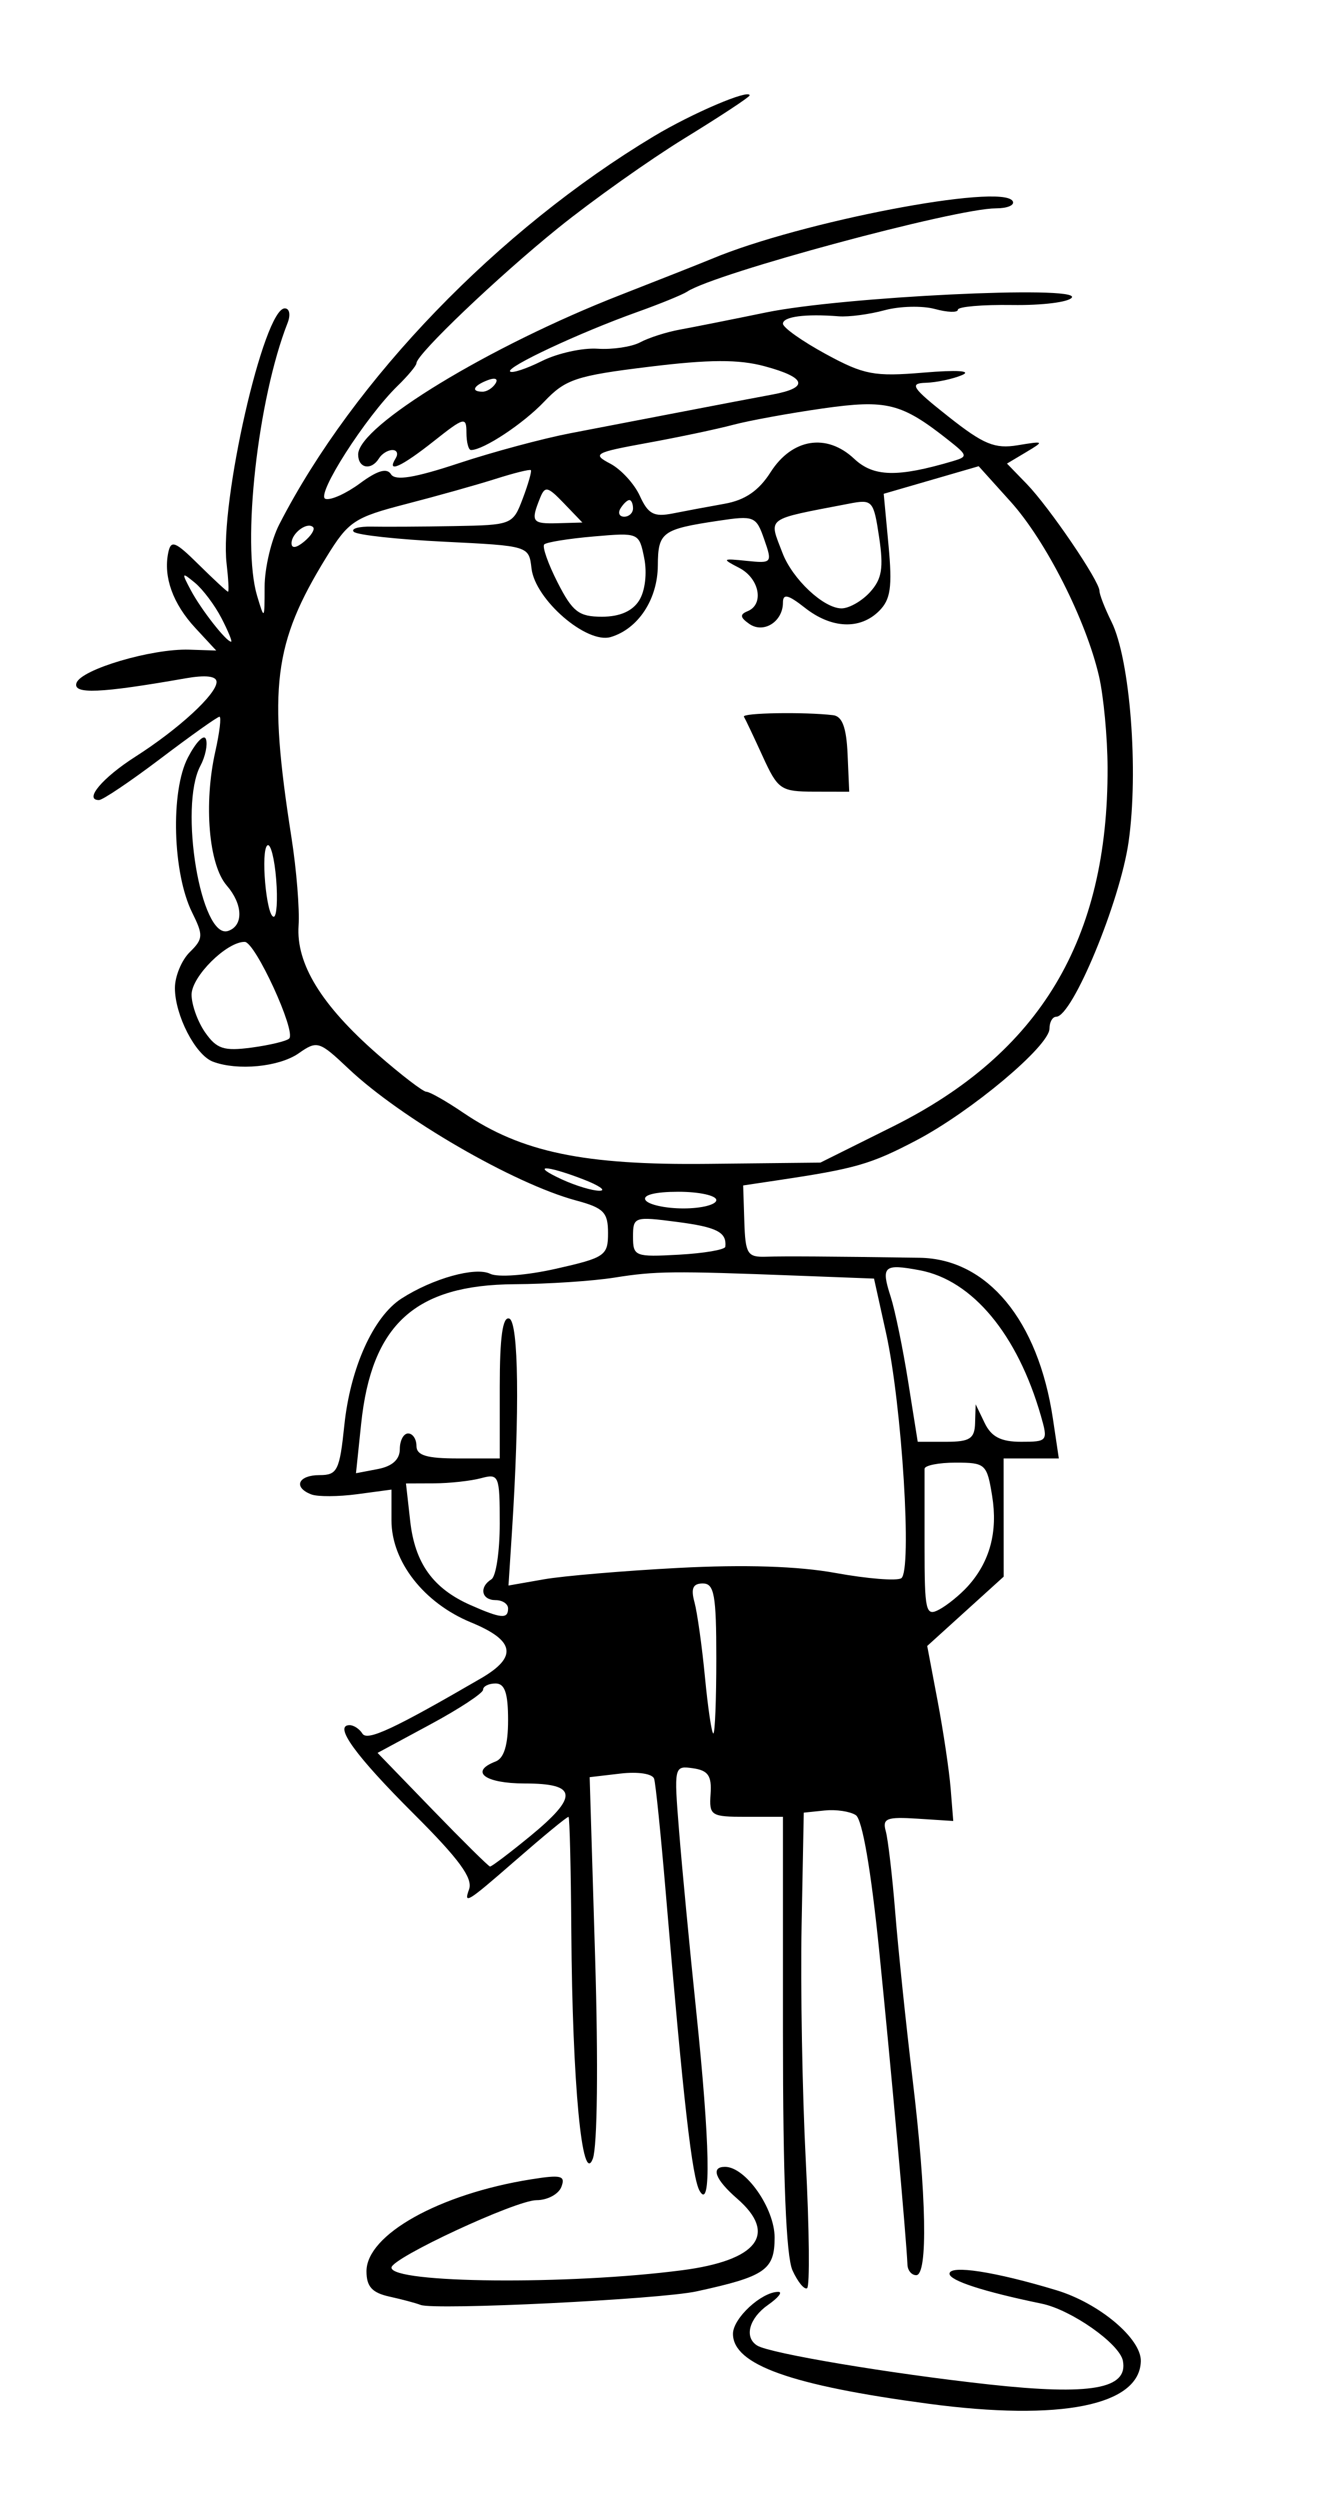 <?xml version="1.0" encoding="UTF-8" standalone="no"?>
<svg
   xmlns:dc="http://purl.org/dc/elements/1.1/"
   xmlns:cc="http://creativecommons.org/ns#"
   xmlns:rdf="http://www.w3.org/1999/02/22-rdf-syntax-ns#"
   xmlns:svg="http://www.w3.org/2000/svg"
   xmlns="http://www.w3.org/2000/svg"
   xmlns:sodipodi="http://sodipodi.sourceforge.net/DTD/sodipodi-0.dtd"
   xmlns:inkscape="http://www.inkscape.org/namespaces/inkscape"
   version="1.1"
   id="svg4874"
   width="161"
   height="300"
   viewBox="0 0 161 300"
   sodipodi:docname="mm32.svg"
   inkscape:version="1.0.2-2 (e86c870879, 2021-01-15)">
  <defs
     id="defs4878" />
  <sodipodi:namedview
     pagecolor="#ffffff"
     bordercolor="#666666"
     borderopacity="1"
     objecttolerance="10"
     gridtolerance="10"
     guidetolerance="10"
     inkscape:pageopacity="0"
     inkscape:pageshadow="2"
     inkscape:window-width="1368"
     inkscape:window-height="850"
     id="namedview4876"
     showgrid="false"
     inkscape:zoom="2.1333333"
     inkscape:cx="80.5"
     inkscape:cy="150"
     inkscape:window-x="-6"
     inkscape:window-y="-6"
     inkscape:window-maximized="1"
     inkscape:current-layer="g4882" />
  <g
     inkscape:groupmode="layer"
     inkscape:label="Image"
     id="g4882">
    <path
       style="fill:#000000"
       d="M 111.5,288.43 C 94.948,286.222 88,283.74 88,280.034 88,278.168 91.427,275 93.445,275 c 0.55,0 -1.27e-4,0.701 -1.223,1.557 -2.294,1.607 -2.909,3.901 -1.311,4.888 1.529,0.945 15.952,3.363 27.818,4.664 12.216,1.339 16.736,0.543 16.085,-2.835 -0.394,-2.048 -6.192,-6.125 -9.755,-6.859 C 118.081,274.976 114,273.651 114,272.825 c 0,-1.093 5.472,-0.249 12.838,1.981 5.143,1.556 10.203,5.813 10.13,8.521 -0.144,5.312 -9.637,7.214 -25.468,5.103 z m -61,-11.861 c -0.55,-0.217 -2.237,-0.667 -3.75,-1.001 -2.079,-0.459 -2.75,-1.199 -2.75,-3.037 0,-4.393 8.746,-9.277 19.753,-11.031 3.634,-0.579 4.164,-0.447 3.643,0.911 C 67.06,263.285 65.717,264 64.41,264 61.942,264 47,270.944 47,272.09 c 0,1.897 21.268,2.092 34.88,0.319 9.086,-1.183 11.516,-4.339 6.62,-8.596 C 85.872,261.528 85.289,260 87.045,260 89.514,260 93,264.964 93,268.479 c 0,3.899 -1.118,4.67 -9.381,6.466 -4.401,0.957 -31.446,2.282 -33.119,1.623 z m 44.646,-4.147 C 94.379,270.737 94,261.332 94,243.953 V 218 h -4.438 c -4.22,0 -4.429,-0.135 -4.25,-2.749 0.149,-2.176 -0.291,-2.817 -2.11,-3.076 -2.274,-0.323 -2.292,-0.244 -1.675,7.499 0.343,4.304 1.265,13.994 2.049,21.533 1.67,16.061 1.829,24.088 0.43,21.694 C 83.09,261.337 82.053,252.22 79.921,227 c -0.581,-6.875 -1.204,-12.978 -1.385,-13.561 -0.187,-0.606 -1.92,-0.875 -4.035,-0.629 l -3.706,0.433 0.656,21.647 c 0.385,12.714 0.271,22.671 -0.276,24.129 -1.283,3.415 -2.457,-8.989 -2.582,-27.262 -0.051,-7.559 -0.202,-13.747 -0.336,-13.75 -0.211,-0.005 -2.903,2.211 -6.672,5.494 -5.461,4.756 -5.943,5.05 -5.27,3.207 0.489,-1.339 -1.199,-3.64 -6.66,-9.084 C 42.653,210.643 40.018,207 41.972,207 c 0.5,0 1.192,0.457 1.537,1.015 0.578,0.935 3.78,-0.557 14.235,-6.63 4.431,-2.574 4.084,-4.541 -1.184,-6.707 C 50.889,192.345 47,187.365 47,182.435 v -3.698 l -4.123,0.553 c -2.268,0.304 -4.743,0.315 -5.5,0.025 C 35.168,178.467 35.79,177 38.358,177 c 2.146,0 2.414,-0.54 2.986,-6.012 0.718,-6.872 3.486,-13.002 6.849,-15.169 3.745,-2.414 8.875,-3.847 10.656,-2.977 0.931,0.454 4.378,0.191 7.901,-0.604 5.89,-1.329 6.25,-1.576 6.25,-4.285 0,-2.488 -0.517,-3.014 -3.842,-3.909 -7.456,-2.008 -21.012,-9.856 -27.321,-15.817 -3.513,-3.319 -3.757,-3.395 -5.973,-1.843 -2.344,1.642 -7.373,2.127 -10.32,0.997 C 23.453,126.576 21,121.811 21,118.55 c 0,-1.402 0.801,-3.337 1.78,-4.3 1.621,-1.593 1.647,-2.019 0.291,-4.75 -2.347,-4.728 -2.62,-14.54 -0.516,-18.594 0.972,-1.873 1.949,-2.869 2.171,-2.212 0.222,0.657 -0.076,2.09 -0.661,3.184 -2.618,4.892 0.062,20.911 3.318,19.827 1.871,-0.623 1.793,-3.198 -0.165,-5.456 C 25.062,103.766 24.441,96.444 25.852,90.164 26.366,87.874 26.59,86 26.349,86 c -0.241,0 -3.41,2.25 -7.043,5 -3.633,2.75 -6.974,5 -7.424,5 -1.842,0 0.404,-2.672 4.38,-5.211 C 21.457,87.473 26,83.293 26,81.829 26,81.118 24.693,80.968 22.25,81.397 12.035,83.19 8.723,83.331 9.182,81.953 9.728,80.317 18.237,77.804 22.73,77.953 l 3.23,0.107 -2.504,-2.702 c -2.699,-2.913 -3.855,-6.114 -3.259,-9.029 0.323,-1.582 0.819,-1.389 3.665,1.421 1.81,1.788 3.392,3.25 3.514,3.25 0.122,0 0.045,-1.521 -0.172,-3.381 C 26.351,60.314 31.669,37 34.189,37 c 0.572,0 0.721,0.774 0.339,1.75 -3.582,9.125 -5.524,26.513 -3.658,32.75 0.874,2.921 0.897,2.893 0.899,-1.076 6.1e-4,-2.242 0.792,-5.617 1.759,-7.5 C 42.458,45.53 59.799,27.572 78.5,16.351 83.121,13.578 90,10.645 90,11.449 c 0,0.189 -3.487,2.487 -7.75,5.105 -4.263,2.618 -11.125,7.484 -15.25,10.814 -7.24,5.843 -17,15.151 -17,16.212 0,0.284 -1.018,1.507 -2.262,2.718 -3.869,3.767 -9.872,13.158 -8.668,13.559 0.619,0.206 2.484,-0.63 4.146,-1.858 2.092,-1.546 3.237,-1.883 3.725,-1.094 0.503,0.814 2.821,0.438 8.132,-1.319 4.085,-1.352 10.128,-2.975 13.428,-3.607 3.3,-0.632 9.375,-1.799 13.5,-2.595 4.125,-0.796 8.963,-1.716 10.75,-2.046 4.421,-0.815 4.082,-2.036 -0.939,-3.388 -3.139,-0.845 -6.625,-0.83 -13.91,0.063 C 69.167,45.082 67.891,45.506 65.34,48.191 62.813,50.849 58.045,54 56.55,54 56.247,54 56,53.062 56,51.916 c 0,-1.941 -0.268,-1.872 -3.894,1 C 48.184,56.022 46.357,56.849 47.5,55 47.84,54.45 47.668,54 47.118,54 46.568,54 45.84,54.45 45.5,55 44.574,56.499 43,56.204 43,54.532 43,51.117 58.754,41.536 74.435,35.414 79.421,33.468 84.4,31.499 85.5,31.039 96.124,26.597 120.246,21.971 121.575,24.121 121.874,24.604 120.973,25 119.573,25 114.738,25 85.823,32.794 82.5,34.994 c -0.55,0.364 -3.25,1.466 -6,2.448 -6.913,2.47 -15.776,6.615 -15.256,7.136 0.237,0.237 1.958,-0.331 3.825,-1.262 1.867,-0.931 4.868,-1.594 6.669,-1.473 1.801,0.121 4.11,-0.226 5.131,-0.773 C 77.889,40.524 80.024,39.841 81.612,39.552 83.201,39.264 87.875,38.333 92,37.485 c 9.105,-1.872 37.597,-3.26 36.687,-1.787 -0.34,0.55 -3.558,0.955 -7.152,0.901 -3.594,-0.054 -6.534,0.2 -6.534,0.565 1.1e-4,0.365 -1.237,0.326 -2.75,-0.086 -1.512,-0.412 -4.24,-0.345 -6.06,0.15 -1.821,0.495 -4.296,0.821 -5.5,0.725 C 96.684,37.634 94,37.99 94,38.841 c 0,0.463 2.308,2.097 5.129,3.633 4.596,2.501 5.817,2.734 11.75,2.237 4.035,-0.338 5.84,-0.222 4.621,0.297 -1.1,0.468 -3.053,0.883 -4.34,0.922 -2.031,0.061 -1.674,0.597 2.701,4.055 4.231,3.344 5.571,3.897 8.34,3.439 3.172,-0.524 3.211,-0.493 0.998,0.828 l -2.301,1.373 2.365,2.437 C 125.974,60.858 132,69.709 132,70.896 c 0,0.438 0.649,2.103 1.441,3.7 2.24,4.512 3.279,17.889 2.055,26.438 C 134.471,108.193 128.749,122 126.808,122 126.363,122 126,122.64 126,123.422 c 0,2.078 -9.392,9.953 -16.002,13.418 -5.464,2.864 -7.28,3.386 -16.636,4.783 l -4.138,0.618 0.138,4.317 c 0.126,3.925 0.365,4.31 2.638,4.235 2.26,-0.074 7.144,-0.041 18.409,0.127 8.135,0.121 14.24,7.494 16.006,19.33 l 0.708,4.75 h -3.316 -3.316 l 0.005,7.091 0.005,7.091 -4.59,4.159 -4.59,4.159 1.251,6.612 c 0.688,3.637 1.392,8.362 1.563,10.5 l 0.312,3.888 -4.299,-0.277 c -3.706,-0.238 -4.231,-0.032 -3.803,1.5 0.273,0.977 0.786,5.377 1.139,9.777 0.354,4.4 1.289,13.387 2.079,19.97 C 111.24,263.438 111.417,273 110,273 c -0.55,0 -1.023,-0.562 -1.051,-1.25 -0.127,-3.126 -1.977,-23.665 -3.395,-37.693 -0.978,-9.674 -2.026,-15.748 -2.807,-16.259 C 102.061,217.349 100.375,217.098 99,217.241 L 96.5,217.5 96.241,231 c -0.143,7.425 0.084,20.179 0.504,28.343 0.42,8.164 0.49,15.012 0.155,15.219 -0.334,0.207 -1.124,-0.756 -1.754,-2.14 z M 63.582,220.38 C 69.499,215.531 69.36,214 63,214 c -4.79,0 -6.674,-1.42 -3.5,-2.638 1.018,-0.391 1.5,-1.986 1.5,-4.969 C 61,203.155 60.606,202 59.5,202 c -0.825,0 -1.501,0.338 -1.501,0.75 -7.34e-4,0.412 -2.852,2.287 -6.335,4.165 l -6.334,3.415 6.585,6.801 c 3.622,3.741 6.735,6.816 6.917,6.835 0.182,0.018 2.32,-1.596 4.75,-3.587 z M 86,199 c 0,-7.622 -0.248,-9 -1.617,-9 -1.191,0 -1.456,0.592 -1.005,2.25 0.336,1.238 0.903,5.287 1.26,9 0.357,3.712 0.809,6.75 1.005,6.75 C 85.84,208 86,203.95 86,199 Z m -25,-6 c 0,-0.55 -0.675,-1 -1.5,-1 -1.698,0 -2.011,-1.566 -0.5,-2.5 0.55,-0.34 1,-3.344 1,-6.676 0,-5.794 -0.098,-6.031 -2.25,-5.455 -1.238,0.332 -3.771,0.609 -5.63,0.617 L 48.74,178 l 0.512,4.541 c 0.569,5.047 2.748,8.07 7.248,10.057 3.668,1.619 4.5,1.694 4.5,0.403 z m 55.192,-2.659 c 2.651,-2.929 3.624,-6.539 2.924,-10.846 -0.623,-3.83 -0.803,-3.994 -4.382,-3.994 -2.053,0 -3.733,0.338 -3.733,0.75 0,0.412 0,4.591 0,9.285 0,7.84 0.144,8.458 1.761,7.593 0.969,-0.518 2.512,-1.773 3.43,-2.787 z M 81.5,188.132 c 7.926,-0.417 14.325,-0.208 18.851,0.615 3.768,0.686 7.301,0.969 7.851,0.628 1.325,-0.819 0.089,-20.78 -1.821,-29.416 l -1.446,-6.541 -9.217,-0.352 c -15.021,-0.574 -16.992,-0.553 -21.945,0.234 -2.6,0.413 -8,0.77 -12,0.794 -11.942,0.071 -17.168,4.829 -18.416,16.768 l -0.618,5.911 2.631,-0.503 C 47.101,175.939 48,175.123 48,173.883 48,172.848 48.45,172 49,172 c 0.55,0 1,0.675 1,1.5 0,1.133 1.222,1.5 5,1.5 h 5 v -8.583 c 0,-5.968 0.347,-8.468 1.137,-8.204 1.129,0.376 1.264,11.092 0.323,25.662 l -0.412,6.374 4.226,-0.742 C 67.598,189.097 74.9,188.479 81.5,188.132 Z m 35.568,-17.382 0.068,-2.25 1.085,2.25 c 0.798,1.655 1.952,2.25 4.363,2.25 3.189,0 3.253,-0.083 2.389,-3.098 -2.806,-9.784 -8.225,-16.296 -14.548,-17.482 -4.33,-0.812 -4.676,-0.498 -3.492,3.168 0.517,1.602 1.46,6.175 2.095,10.162 l 1.154,7.25 h 3.41 c 2.849,0 3.421,-0.37 3.477,-2.25 z M 87.082,149.597 c 0.185,-1.749 -1.004,-2.357 -5.832,-2.984 -5.097,-0.662 -5.25,-0.61 -5.25,1.782 0,2.357 0.238,2.45 5.507,2.156 3.029,-0.169 5.537,-0.598 5.575,-0.954 z M 86,144 c 0,-0.55 -2.052,-1 -4.559,-1 -2.785,0 -4.318,0.389 -3.941,1 0.34,0.55 2.391,1 4.559,1 C 84.227,145 86,144.55 86,144 Z m -16,-2.5 c -4.566,-1.758 -6.362,-1.732 -2.5,0.036 1.65,0.756 3.675,1.36 4.5,1.343 0.825,-0.017 -0.075,-0.638 -2,-1.379 z m 37.177,-6.319 c 17.704,-8.813 25.874,-22.452 25.798,-43.067 -0.013,-3.637 -0.476,-8.571 -1.028,-10.965 C 130.397,74.422 125.57,64.893 121.336,60.197 L 117.5,55.942 l -5.701,1.654 -5.701,1.654 0.577,6.177 c 0.467,5.005 0.255,6.499 -1.121,7.875 C 103.271,75.586 99.831,75.442 96.635,72.927 94.619,71.342 94,71.196 94,72.305 c 0,2.282 -2.318,3.754 -4.034,2.562 -1.111,-0.772 -1.163,-1.142 -0.216,-1.526 2.029,-0.823 1.43,-3.942 -1,-5.2 -2.115,-1.096 -2.063,-1.146 0.882,-0.843 3.056,0.314 3.107,0.252 2.119,-2.581 -0.969,-2.781 -1.202,-2.875 -5.509,-2.229 -6.763,1.014 -7.239,1.367 -7.264,5.371 -0.025,4.055 -2.354,7.594 -5.646,8.578 -2.894,0.865 -9.089,-4.493 -9.52,-8.234 C 63.5,65.502 63.493,65.5 53.329,65 47.734,64.725 42.85,64.191 42.475,63.813 c -0.375,-0.378 0.602,-0.659 2.171,-0.624 1.57,0.035 6.018,0.007 9.885,-0.063 6.941,-0.125 7.046,-0.167 8.233,-3.31 0.661,-1.751 1.097,-3.284 0.969,-3.405 C 63.605,56.289 61.7,56.762 59.5,57.462 c -2.2,0.7 -7.028,2.055 -10.729,3.011 -6.247,1.614 -6.934,2.071 -9.587,6.383 -6.355,10.33 -7.014,15.616 -4.19,33.645 0.603,3.85 0.987,8.602 0.853,10.561 -0.313,4.578 2.728,9.537 9.46,15.426 2.838,2.482 5.485,4.513 5.882,4.513 0.398,0 2.389,1.13 4.424,2.512 6.988,4.742 14.484,6.308 29.387,6.14 L 98.5,139.5 Z M 91.562,90.74 C 90.497,88.408 89.485,86.275 89.315,86 c -0.289,-0.466 7.277,-0.595 10.718,-0.183 1.088,0.13 1.589,1.487 1.728,4.683 l 0.196,4.5 -4.228,-0.01 C 93.73,94.98 93.395,94.749 91.562,90.74 Z M 34.719,124.614 C 35.576,123.757 30.645,113.036 29.385,113.017 27.223,112.984 23,117.172 23,119.35 c 0,1.213 0.736,3.256 1.636,4.541 1.382,1.974 2.248,2.254 5.583,1.807 2.171,-0.291 4.196,-0.779 4.501,-1.084 z m -1.563,-19.111 c -0.197,-2.473 -0.665,-4.307 -1.041,-4.075 C 31.266,101.954 31.967,110 32.862,110 c 0.359,0 0.491,-2.024 0.295,-4.497 z M 26.592,74.177 c -0.803,-1.553 -2.238,-3.465 -3.189,-4.25 C 21.806,68.61 21.769,68.68 22.914,70.829 24.148,73.144 27.168,77 27.748,77 c 0.167,0 -0.353,-1.27 -1.156,-2.823 z m 50.151,-2.137 c 0.708,-1.133 0.963,-3.263 0.605,-5.051 -0.616,-3.078 -0.643,-3.089 -6.071,-2.619 -2.999,0.26 -5.67,0.689 -5.935,0.954 -0.265,0.265 0.459,2.325 1.608,4.579 C 68.748,73.426 69.495,74 72.28,74 c 2.134,0 3.657,-0.669 4.463,-1.959 z m 27.722,-1.001 c 1.416,-1.564 1.635,-2.891 1.084,-6.564 -0.666,-4.443 -0.792,-4.584 -3.619,-4.039 -10.186,1.961 -9.642,1.559 -7.99,5.903 C 95.133,69.48 98.882,73 101.034,73 c 0.911,0 2.455,-0.882 3.431,-1.961 z M 37.591,63.257 C 36.897,62.564 35,63.973 35,65.181 c 0,0.663 0.574,0.587 1.524,-0.202 0.838,-0.696 1.318,-1.471 1.067,-1.723 z m 30.119,-2.858 c -1.98,-2.06 -2.28,-2.122 -2.889,-0.599 -1.125,2.814 -0.942,3.069 2.139,2.982 l 2.96,-0.084 -2.21,-2.299 z M 76,61 c 0,-0.55 -0.198,-1 -0.441,-1 -0.243,0 -0.719,0.45 -1.059,1 -0.34,0.55 -0.141,1 0.441,1 C 75.523,62 76,61.55 76,61 Z m 11,-0.554 c 2.455,-0.437 4.101,-1.566 5.514,-3.784 2.579,-4.049 6.733,-4.718 10.035,-1.616 2.329,2.188 5.192,2.256 11.868,0.281 1.799,-0.532 1.769,-0.684 -0.5,-2.478 -5.68,-4.493 -7.428,-4.936 -15.142,-3.838 C 94.774,49.58 89.925,50.466 88,50.979 c -1.925,0.513 -6.562,1.49 -10.303,2.171 -6.305,1.148 -6.63,1.329 -4.442,2.476 1.299,0.681 2.904,2.428 3.567,3.882 0.992,2.176 1.69,2.549 3.942,2.103 C 82.269,61.312 85.075,60.788 87,60.446 Z M 59.493,46.011 C 59.843,45.445 59.442,45.277 58.552,45.618 56.82,46.283 56.503,47 57.941,47 c 0.518,0 1.216,-0.445 1.552,-0.989 z"
       id="path5447" />
  </g>
</svg>
